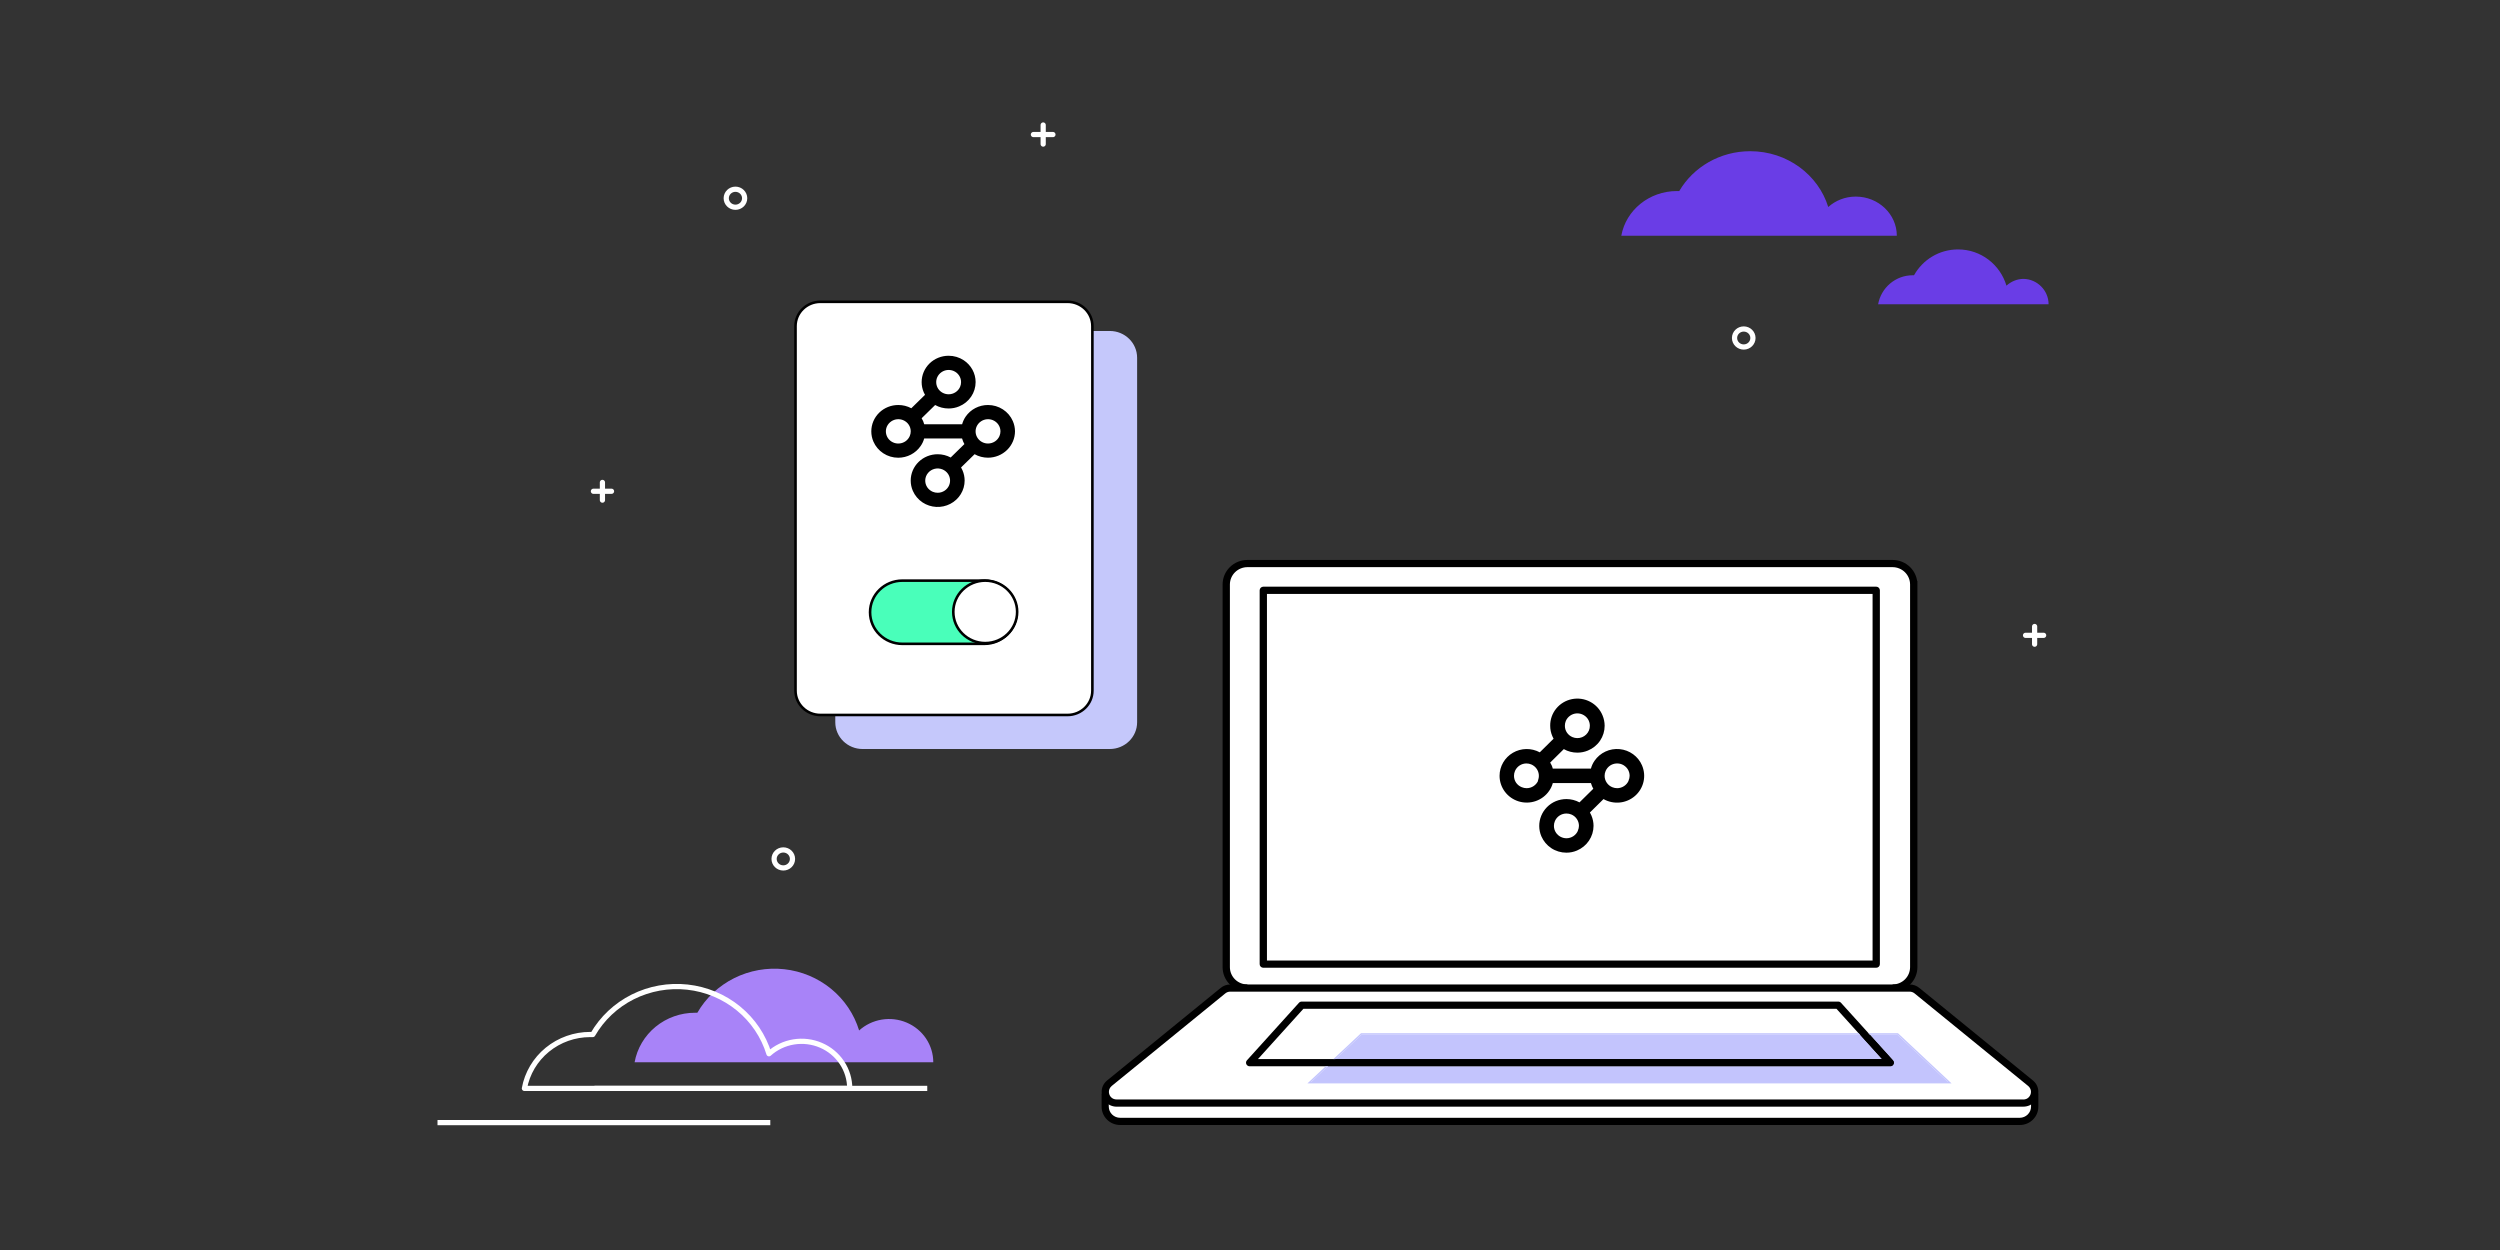 <svg width="320" height="160" viewBox="0 0 320 160" fill="none" xmlns="http://www.w3.org/2000/svg">
<rect x="0" y="0" width="320" height="160" fill="#333333" stroke="none"/>
<path d="M142.053 42.365H110.414C108.483 42.365 106.917 43.898 106.917 45.788V92.451C106.917 94.341 108.483 95.873 110.414 95.873H142.053C143.985 95.873 145.551 94.341 145.551 92.451V45.788C145.551 43.898 143.985 42.365 142.053 42.365Z" fill="#C5C8FB"/>
<path d="M136.645 38.632H105.006C103.25 38.632 101.826 40.025 101.826 41.743V88.406C101.826 90.124 103.25 91.517 105.006 91.517H136.645C138.401 91.517 139.825 90.124 139.825 88.406V41.743C139.825 40.025 138.401 38.632 136.645 38.632Z" fill="white" stroke="black" stroke-width="0.333"/>
<path d="M129.643 53.901C129.379 53.291 128.938 52.77 128.373 52.403C127.809 52.037 127.147 51.841 126.469 51.841C125.904 51.838 125.347 51.972 124.847 52.231C124.348 52.49 123.921 52.866 123.606 53.325C123.401 53.625 123.248 53.956 123.152 54.304H118.299C118.265 54.166 118.219 54.031 118.161 53.901C118.108 53.774 118.043 53.652 117.968 53.536L119.699 51.842C120.224 52.135 120.818 52.288 121.422 52.286C121.885 52.287 122.343 52.197 122.768 52.018C123.394 51.761 123.928 51.328 124.303 50.775C124.679 50.222 124.879 49.573 124.879 48.909C124.879 48.356 124.74 47.813 124.475 47.326C124.209 46.838 123.826 46.422 123.358 46.113C122.786 45.736 122.112 45.535 121.422 45.537C120.969 45.536 120.52 45.623 120.101 45.792C119.682 45.961 119.302 46.209 118.981 46.522C118.661 46.836 118.406 47.208 118.233 47.617C118.06 48.026 117.971 48.465 117.971 48.909C117.97 49.361 118.062 49.809 118.243 50.226C118.29 50.333 118.343 50.438 118.402 50.539L116.648 52.256C116.136 51.981 115.562 51.838 114.978 51.841C114.525 51.84 114.076 51.926 113.658 52.095C113.239 52.264 112.858 52.512 112.537 52.825C112.217 53.139 111.963 53.511 111.789 53.92C111.616 54.33 111.527 54.769 111.527 55.212C111.526 55.664 111.618 56.113 111.799 56.529C112.061 57.132 112.495 57.647 113.05 58.014C113.619 58.39 114.291 58.591 114.978 58.589C115.542 58.588 116.098 58.452 116.596 58.192C117.094 57.932 117.52 57.557 117.835 57.099C118.045 56.803 118.2 56.474 118.295 56.126H123.143C123.181 56.263 123.229 56.398 123.287 56.528C123.333 56.635 123.386 56.74 123.444 56.842L121.688 58.56C121.178 58.285 120.605 58.141 120.022 58.143C119.569 58.142 119.12 58.228 118.701 58.397C118.282 58.566 117.901 58.814 117.581 59.127C117.26 59.44 117.006 59.812 116.832 60.222C116.659 60.632 116.57 61.071 116.571 61.514C116.57 61.967 116.663 62.415 116.844 62.831C117.107 63.433 117.541 63.948 118.094 64.315C118.614 64.656 119.218 64.853 119.843 64.885C120.468 64.916 121.09 64.781 121.642 64.493C122.195 64.205 122.657 63.777 122.979 63.252C123.302 62.728 123.473 62.127 123.474 61.515C123.473 61.065 123.381 60.619 123.201 60.204C123.144 60.077 123.082 59.951 123.015 59.834L124.746 58.14H124.751C125.274 58.433 125.866 58.586 126.469 58.585C127.384 58.582 128.26 58.225 128.906 57.593C129.553 56.96 129.917 56.103 129.92 55.208C129.917 54.759 129.823 54.315 129.643 53.901ZM119.96 48.304C120.081 48.026 120.281 47.789 120.537 47.621C120.756 47.476 121.009 47.386 121.272 47.361C121.535 47.336 121.801 47.375 122.045 47.475C122.334 47.593 122.58 47.792 122.752 48.047C122.925 48.302 123.017 48.602 123.016 48.908C123.018 49.117 122.976 49.324 122.892 49.517C122.772 49.794 122.571 50.032 122.315 50.2C122.052 50.376 121.741 50.47 121.422 50.468C121.161 50.468 120.904 50.405 120.673 50.285C120.443 50.164 120.246 49.991 120.1 49.779C119.955 49.563 119.866 49.316 119.842 49.059C119.817 48.801 119.858 48.542 119.96 48.304ZM116.447 55.82C116.335 56.079 116.154 56.303 115.923 56.47C115.691 56.636 115.418 56.738 115.132 56.765C114.846 56.792 114.558 56.743 114.299 56.623C114.039 56.502 113.817 56.316 113.658 56.082C113.513 55.867 113.424 55.619 113.399 55.362C113.375 55.105 113.415 54.846 113.517 54.608C113.639 54.331 113.839 54.094 114.094 53.925C114.313 53.78 114.566 53.691 114.829 53.665C115.093 53.64 115.358 53.679 115.602 53.779C115.891 53.897 116.137 54.096 116.31 54.352C116.483 54.606 116.574 54.906 116.574 55.212C116.574 55.421 116.531 55.628 116.447 55.821V55.82ZM121.487 62.124C121.366 62.401 121.166 62.639 120.91 62.808C120.647 62.982 120.338 63.074 120.021 63.074C119.809 63.074 119.599 63.033 119.403 62.953C119.118 62.834 118.874 62.638 118.699 62.388C118.508 62.11 118.415 61.779 118.431 61.444C118.448 61.11 118.575 60.789 118.793 60.531C119.01 60.272 119.307 60.089 119.64 60.008C119.972 59.928 120.322 59.954 120.638 60.084C120.923 60.202 121.167 60.398 121.341 60.649C121.487 60.864 121.577 61.111 121.602 61.368C121.627 61.625 121.587 61.885 121.485 62.123L121.487 62.124ZM127.931 55.82C127.81 56.097 127.609 56.335 127.354 56.504C127.091 56.677 126.781 56.77 126.464 56.77C126.203 56.77 125.946 56.708 125.716 56.588C125.485 56.468 125.289 56.294 125.143 56.082C124.997 55.867 124.907 55.62 124.882 55.363C124.858 55.105 124.898 54.846 125.001 54.608C125.122 54.331 125.322 54.093 125.578 53.925C125.797 53.78 126.049 53.691 126.313 53.665C126.576 53.64 126.842 53.679 127.086 53.779C127.374 53.898 127.62 54.097 127.793 54.352C127.966 54.607 128.058 54.906 128.058 55.212C128.058 55.421 128.014 55.628 127.93 55.821L127.931 55.82Z" fill="black"/>
<path d="M125.986 74.32H115.503C113.219 74.32 111.368 76.132 111.368 78.366C111.368 80.601 113.219 82.412 115.503 82.412H125.986C128.27 82.412 130.122 80.601 130.122 78.366C130.122 76.132 128.27 74.32 125.986 74.32Z" fill="#49FFBA" stroke="black" stroke-width="0.333"/>
<path d="M126.108 82.318C128.365 82.318 130.196 80.528 130.196 78.319C130.196 76.111 128.365 74.32 126.108 74.32C123.851 74.32 122.021 76.111 122.021 78.319C122.021 80.528 123.851 82.318 126.108 82.318Z" fill="white" stroke="black" stroke-width="0.333"/>
<path d="M242.251 126.471C242.968 126.471 243.656 126.189 244.163 125.688C244.67 125.187 244.955 124.508 244.955 123.799V74.806C244.955 74.097 244.67 73.418 244.163 72.917C243.656 72.416 242.968 72.134 242.251 72.134H159.663C158.945 72.134 158.257 72.416 157.75 72.917C157.243 73.418 156.958 74.097 156.958 74.806V123.799C156.958 124.508 157.243 125.187 157.75 125.688C158.257 126.189 158.945 126.471 159.663 126.471" fill="white"/>
<path d="M242.254 126.932C243.095 126.932 243.902 126.602 244.497 126.015C245.092 125.428 245.427 124.631 245.428 123.801V74.347H244.955V74.807H245.424C245.424 73.976 245.09 73.178 244.495 72.591C243.9 72.003 243.092 71.673 242.251 71.673H159.666C158.825 71.673 158.017 72.003 157.422 72.591C156.827 73.178 156.493 73.976 156.493 74.807V123.801C156.493 124.212 156.575 124.62 156.734 125C156.894 125.38 157.128 125.725 157.422 126.016C157.717 126.307 158.067 126.537 158.452 126.694C158.837 126.851 159.25 126.932 159.666 126.932V126.009C159.073 126.009 158.504 125.776 158.084 125.362C157.664 124.948 157.428 124.387 157.427 123.801V74.807C157.429 74.221 157.665 73.659 158.085 73.245C158.505 72.831 159.073 72.597 159.666 72.595H242.251C242.844 72.597 243.412 72.831 243.832 73.245C244.252 73.659 244.488 74.221 244.49 74.807V75.27V123.801C244.489 124.387 244.253 124.948 243.833 125.362C243.413 125.776 242.844 126.009 242.251 126.009V126.932H242.254Z" fill="black"/>
<path d="M141.472 139.975V141.659C141.473 142.158 141.674 142.636 142.031 142.988C142.388 143.341 142.872 143.539 143.377 143.54H258.537C259.042 143.539 259.525 143.341 259.882 142.988C260.238 142.635 260.439 142.157 260.439 141.659V139.975" fill="white"/>
<path d="M141.007 139.975V141.659C141.007 142.28 141.256 142.875 141.701 143.314C142.145 143.753 142.748 144 143.377 144H258.538C259.166 144 259.769 143.753 260.214 143.314C260.658 142.875 260.908 142.28 260.908 141.659V139.975H259.974V141.659C259.969 142.034 259.816 142.392 259.548 142.657C259.279 142.922 258.917 143.073 258.538 143.077H143.377C142.994 143.077 142.627 142.928 142.355 142.663C142.083 142.398 141.927 142.037 141.923 141.659V139.975H141.007Z" fill="black"/>
<path d="M258.983 141.189C259.282 141.188 259.573 141.096 259.818 140.926C260.062 140.756 260.247 140.515 260.348 140.237C260.449 139.96 260.46 139.658 260.381 139.373C260.303 139.089 260.137 138.835 259.907 138.647L245.365 126.799C245.105 126.587 244.779 126.472 244.442 126.472H157.477C157.14 126.472 156.814 126.587 156.554 126.799L142.012 138.647C141.782 138.835 141.616 139.089 141.537 139.373C141.459 139.658 141.47 139.96 141.571 140.237C141.672 140.515 141.857 140.756 142.101 140.926C142.345 141.096 142.637 141.188 142.936 141.189H258.983Z" fill="white"/>
<path d="M258.984 141.188V141.651C259.257 141.653 259.528 141.596 259.777 141.486C260.122 141.336 260.412 141.085 260.609 140.768C260.803 140.461 260.907 140.107 260.907 139.745C260.907 139.477 260.849 139.213 260.736 138.969C260.613 138.708 260.432 138.477 260.206 138.294L245.664 126.446C245.32 126.166 244.889 126.013 244.443 126.012H157.478C157.032 126.013 156.601 126.166 156.256 126.446L141.715 138.294C141.489 138.477 141.307 138.708 141.184 138.969C141.072 139.213 141.013 139.477 141.013 139.745C141.014 140.232 141.199 140.701 141.533 141.059C141.713 141.248 141.93 141.399 142.172 141.502C142.413 141.604 142.674 141.657 142.937 141.655H258.984V140.732H142.929C142.788 140.733 142.648 140.705 142.518 140.65C142.345 140.573 142.199 140.448 142.097 140.291C141.995 140.129 141.941 139.942 141.94 139.752C141.941 139.617 141.97 139.484 142.024 139.361C142.088 139.222 142.182 139.099 142.3 139.002L156.842 127.153C157.017 127.009 157.239 126.931 157.467 126.931H244.436C244.664 126.931 244.885 127.01 245.061 127.153L259.602 139.002C259.722 139.098 259.816 139.221 259.879 139.361C259.936 139.483 259.965 139.617 259.966 139.752C259.965 140.006 259.868 140.251 259.693 140.438C259.608 140.531 259.504 140.606 259.388 140.657C259.258 140.712 259.118 140.74 258.977 140.739L258.984 141.188Z" fill="black"/>
<path d="M201.037 136.022H241.942L235.285 128.662H201.037H200.877H166.628L159.972 136.022H200.877H201.037Z" fill="white"/>
<path d="M201.031 136.023V136.486H241.944C242.035 136.49 242.126 136.467 242.205 136.419C242.283 136.372 242.346 136.303 242.384 136.221C242.423 136.139 242.437 136.047 242.423 135.958C242.409 135.868 242.369 135.785 242.307 135.718L235.647 128.357C235.604 128.309 235.551 128.27 235.492 128.243C235.432 128.216 235.367 128.203 235.302 128.203H166.63C166.562 128.201 166.494 128.213 166.431 128.24C166.368 128.267 166.312 128.307 166.267 128.357L159.61 135.718C159.549 135.783 159.509 135.865 159.495 135.953C159.481 136.042 159.493 136.132 159.53 136.213C159.568 136.294 159.627 136.362 159.703 136.411C159.778 136.459 159.866 136.485 159.956 136.486H201.031V135.563H161.017L166.834 129.126H235.069L240.886 135.563H201.031V136.023Z" fill="black"/>
<path d="M240.156 75.557H161.701V123.406H240.156V75.557Z" fill="white"/>
<path d="M240.156 123.413H240.625V75.558C240.624 75.435 240.574 75.318 240.486 75.231C240.399 75.144 240.28 75.095 240.156 75.094H161.701C161.578 75.096 161.46 75.146 161.373 75.232C161.286 75.319 161.237 75.436 161.236 75.558V123.413C161.236 123.535 161.285 123.652 161.372 123.738C161.459 123.824 161.578 123.873 161.701 123.873H240.156C240.279 123.872 240.397 123.824 240.487 123.74C240.574 123.653 240.623 123.536 240.625 123.413H240.156V122.95H162.17V76.021H239.69V123.413H240.156Z" fill="black"/>
<path d="M210.179 97.969C209.935 97.399 209.541 96.906 209.036 96.539C208.532 96.173 207.937 95.948 207.314 95.888C206.691 95.828 206.063 95.935 205.497 96.199C204.931 96.462 204.447 96.871 204.097 97.384C203.888 97.687 203.734 98.023 203.639 98.378H198.753C198.72 98.238 198.674 98.101 198.615 97.969C198.56 97.844 198.496 97.724 198.422 97.61L200.167 95.886C200.694 96.184 201.29 96.34 201.897 96.339C202.362 96.341 202.822 96.249 203.25 96.07C203.885 95.81 204.429 95.37 204.811 94.805C205.192 94.24 205.396 93.575 205.395 92.896C205.393 92.438 205.3 91.986 205.122 91.564C204.818 90.822 204.261 90.209 203.547 89.83C202.834 89.451 202.009 89.329 201.215 89.487C200.42 89.645 199.707 90.073 199.198 90.695C198.689 91.317 198.415 92.096 198.426 92.896C198.425 93.356 198.519 93.812 198.702 94.235C198.749 94.343 198.804 94.454 198.858 94.554L197.092 96.299C196.563 96.013 195.968 95.867 195.365 95.876C194.762 95.886 194.172 96.05 193.652 96.353C193.133 96.655 192.702 97.086 192.403 97.603C192.103 98.12 191.945 98.705 191.944 99.301C191.944 100.036 192.183 100.751 192.626 101.341C193.068 101.932 193.691 102.366 194.402 102.581C195.113 102.796 195.876 102.78 196.577 102.536C197.279 102.291 197.882 101.83 198.298 101.222C198.509 100.92 198.665 100.585 198.76 100.231H203.639C203.677 100.37 203.726 100.507 203.784 100.64C203.832 100.749 203.885 100.856 203.944 100.96L202.174 102.705C201.66 102.426 201.084 102.28 200.498 102.281C200.032 102.281 199.571 102.373 199.142 102.55C198.294 102.906 197.624 103.58 197.278 104.423C196.932 105.266 196.938 106.21 197.295 107.049C197.56 107.66 197.996 108.183 198.553 108.557C199.128 108.939 199.805 109.143 200.498 109.142C200.963 109.144 201.423 109.051 201.85 108.869C202.478 108.604 203.013 108.164 203.39 107.603C203.767 107.041 203.97 106.383 203.973 105.71C203.972 105.252 203.878 104.799 203.697 104.378C203.641 104.249 203.577 104.123 203.508 104.001L205.249 102.281C205.88 102.639 206.608 102.793 207.332 102.721C208.056 102.649 208.738 102.353 209.283 101.877C209.827 101.401 210.207 100.768 210.368 100.067C210.529 99.367 210.462 98.634 210.179 97.972V97.969ZM200.425 92.278C200.547 91.997 200.749 91.756 201.007 91.585C201.227 91.437 201.481 91.346 201.746 91.32C202.011 91.294 202.278 91.335 202.523 91.438C202.81 91.558 203.057 91.757 203.232 92.013C203.408 92.273 203.502 92.579 203.501 92.892C203.504 93.105 203.462 93.317 203.377 93.513C203.295 93.704 203.176 93.878 203.026 94.024C202.877 94.169 202.699 94.285 202.505 94.363C202.31 94.441 202.101 94.48 201.891 94.478C201.681 94.477 201.473 94.434 201.279 94.353C200.992 94.233 200.746 94.034 200.571 93.779C200.393 93.518 200.301 93.21 200.305 92.896C200.303 92.684 200.344 92.474 200.425 92.278V92.278ZM196.888 99.922C196.765 100.203 196.563 100.443 196.306 100.615C196.041 100.793 195.729 100.888 195.408 100.888C195.195 100.886 194.984 100.843 194.787 100.762C194.493 100.645 194.24 100.445 194.06 100.188C193.883 99.925 193.789 99.616 193.791 99.301C193.79 99.09 193.833 98.881 193.918 98.687C194.038 98.403 194.24 98.16 194.498 97.989C194.757 97.817 195.061 97.724 195.372 97.721C195.585 97.72 195.797 97.761 195.994 97.843C196.281 97.964 196.528 98.165 196.703 98.421C196.851 98.64 196.942 98.891 196.968 99.153C196.993 99.415 196.952 99.68 196.848 99.922H196.888ZM201.977 106.327C201.855 106.614 201.651 106.858 201.389 107.031C201.127 107.203 200.82 107.296 200.505 107.297C200.242 107.295 199.984 107.231 199.752 107.109C199.52 106.987 199.322 106.811 199.175 106.596C198.995 106.335 198.9 106.026 198.902 105.71C198.901 105.499 198.944 105.289 199.029 105.096C199.151 104.809 199.356 104.563 199.619 104.392C199.881 104.22 200.19 104.129 200.505 104.13C200.719 104.129 200.93 104.171 201.127 104.252C201.417 104.372 201.665 104.575 201.839 104.835C202.013 105.094 202.106 105.398 202.105 105.71C202.102 105.923 202.053 106.133 201.963 106.327H201.977ZM208.467 99.922C208.344 100.208 208.139 100.451 207.877 100.623C207.615 100.794 207.308 100.887 206.994 100.888C206.78 100.886 206.567 100.844 206.369 100.762C206.082 100.643 205.837 100.443 205.664 100.188C205.484 99.926 205.389 99.617 205.391 99.301C205.39 99.09 205.433 98.881 205.518 98.687C205.64 98.405 205.841 98.164 206.096 97.99C206.318 97.844 206.572 97.754 206.837 97.729C207.102 97.703 207.37 97.742 207.616 97.843C207.902 97.966 208.148 98.167 208.325 98.421C208.5 98.682 208.593 98.988 208.594 99.301C208.59 99.515 208.542 99.727 208.452 99.922H208.467Z" fill="black"/>
<path d="M242.867 132.436H239.326L242.293 135.718C242.354 135.785 242.395 135.868 242.408 135.958C242.422 136.048 242.409 136.139 242.37 136.221C242.331 136.304 242.268 136.373 242.19 136.42C242.111 136.467 242.021 136.49 241.929 136.486H169.949L167.826 138.493H249.331L242.867 132.443" fill="#C3C4FD"/>
<path d="M238.071 132.436H208.657H208.497H174.285L170.948 135.563H200.877H201.037H240.899L238.071 132.436Z" fill="#C3C4FD"/>
<path d="M239.324 132.436H238.07L240.898 135.563H170.947L169.961 136.486H241.941C242.033 136.49 242.124 136.467 242.202 136.42C242.281 136.373 242.343 136.304 242.382 136.221C242.421 136.139 242.434 136.048 242.421 135.958C242.407 135.868 242.367 135.785 242.305 135.718L239.338 132.436" fill="black"/>
<path d="M242.94 132.252H239.156L239.323 132.435H242.864L249.327 138.485H208.655H208.495H167.823L169.96 136.485H169.688L167.354 138.672H208.495H208.655H249.796L242.94 132.252Z" fill="#C3C5FD"/>
<path d="M237.902 132.252H208.656H208.496H174.211L170.673 135.562H170.946L174.283 132.435H208.496H208.656H238.069L237.902 132.252Z" fill="#C3C5FD"/>
<path d="M223.199 44.417C223.85 44.417 224.377 43.9 224.377 43.264C224.377 42.627 223.85 42.11 223.199 42.11C222.548 42.11 222.02 42.627 222.02 43.264C222.02 43.9 222.548 44.417 223.199 44.417Z" stroke="white" stroke-width="0.667" stroke-miterlimit="10"/>
<path d="M94.137 26.528C94.788 26.528 95.316 26.011 95.316 25.375C95.316 24.738 94.788 24.221 94.137 24.221C93.486 24.221 92.958 24.738 92.958 25.375C92.958 26.011 93.486 26.528 94.137 26.528Z" stroke="white" stroke-width="0.667" stroke-miterlimit="10"/>
<path d="M100.262 111.097C100.913 111.097 101.44 110.58 101.44 109.944C101.44 109.307 100.913 108.79 100.262 108.79C99.611 108.79 99.083 109.307 99.083 109.944C99.083 110.58 99.611 111.097 100.262 111.097Z" stroke="white" stroke-width="0.667" stroke-miterlimit="10"/>
<path d="M77.111 61.75V64.016" stroke="white" stroke-width="0.667" stroke-miterlimit="10" stroke-linecap="round"/>
<path d="M75.958 62.882H78.274" stroke="white" stroke-width="0.667" stroke-miterlimit="10" stroke-linecap="round"/>
<path d="M260.43 80.19V82.456" stroke="white" stroke-width="0.667" stroke-miterlimit="10" stroke-linecap="round"/>
<path d="M259.27 81.322H261.586" stroke="white" stroke-width="0.667" stroke-miterlimit="10" stroke-linecap="round"/>
<path d="M133.527 16V18.443" stroke="white" stroke-width="0.667" stroke-miterlimit="10" stroke-linecap="round"/>
<path d="M132.277 17.222H134.774" stroke="white" stroke-width="0.667" stroke-miterlimit="10" stroke-linecap="round"/>
<path d="M76.09 139.315H118.688" stroke="white" stroke-width="0.667" stroke-miterlimit="10"/>
<path d="M56 143.694H98.598" stroke="white" stroke-width="0.667" stroke-miterlimit="10"/>
<path d="M119.459 135.969H81.229C81.552 134.193 82.504 132.585 83.917 131.426C85.331 130.267 87.116 129.632 88.96 129.632C89.061 129.632 89.162 129.632 89.26 129.632C90.35 127.737 91.985 126.199 93.963 125.208C95.941 124.217 98.173 123.818 100.381 124.06C102.589 124.301 104.675 125.174 106.38 126.568C108.085 127.962 109.332 129.816 109.967 131.899C110.776 131.17 111.783 130.687 112.867 130.51C113.951 130.332 115.065 130.467 116.072 130.899C117.079 131.33 117.935 132.04 118.537 132.939C119.138 133.84 119.459 134.892 119.459 135.967V135.969Z" fill="#A883F8"/>
<path d="M108.764 139.315H67.125C67.478 137.381 68.516 135.63 70.055 134.369C71.595 133.108 73.54 132.417 75.548 132.417C75.658 132.417 75.769 132.417 75.877 132.417C77.064 130.355 78.845 128.68 80.998 127.601C83.151 126.523 85.581 126.087 87.985 126.35C90.389 126.613 92.661 127.562 94.518 129.079C96.375 130.596 97.734 132.613 98.427 134.881C99.307 134.087 100.405 133.561 101.586 133.368C102.767 133.174 103.98 133.322 105.076 133.792C106.173 134.262 107.106 135.035 107.761 136.015C108.416 136.996 108.764 138.142 108.764 139.313V139.315Z" stroke="white" stroke-width="0.667" stroke-linecap="round" stroke-linejoin="round"/>
<path d="M242.793 30.173H207.527C208.114 26.913 211.082 24.453 214.667 24.453C214.76 24.453 214.852 24.453 214.945 24.453C216.738 21.4 220.138 19.355 224.032 19.355C228.761 19.355 232.748 22.378 234.015 26.498C234.943 25.668 236.179 25.164 237.539 25.164C240.444 25.164 242.793 27.417 242.793 30.173Z" fill="#6A3DE6"/>
<path d="M262.219 38.944H240.402C240.772 36.842 242.621 35.235 244.808 35.235C244.87 35.235 244.932 35.235 244.993 35.235C246.103 33.256 248.198 31.927 250.633 31.927C253.56 31.927 256.025 33.875 256.826 36.564C257.412 36.038 258.182 35.698 259.014 35.698C260.771 35.729 262.219 37.182 262.219 38.944Z" fill="#6A3DE6"/>
</svg>
